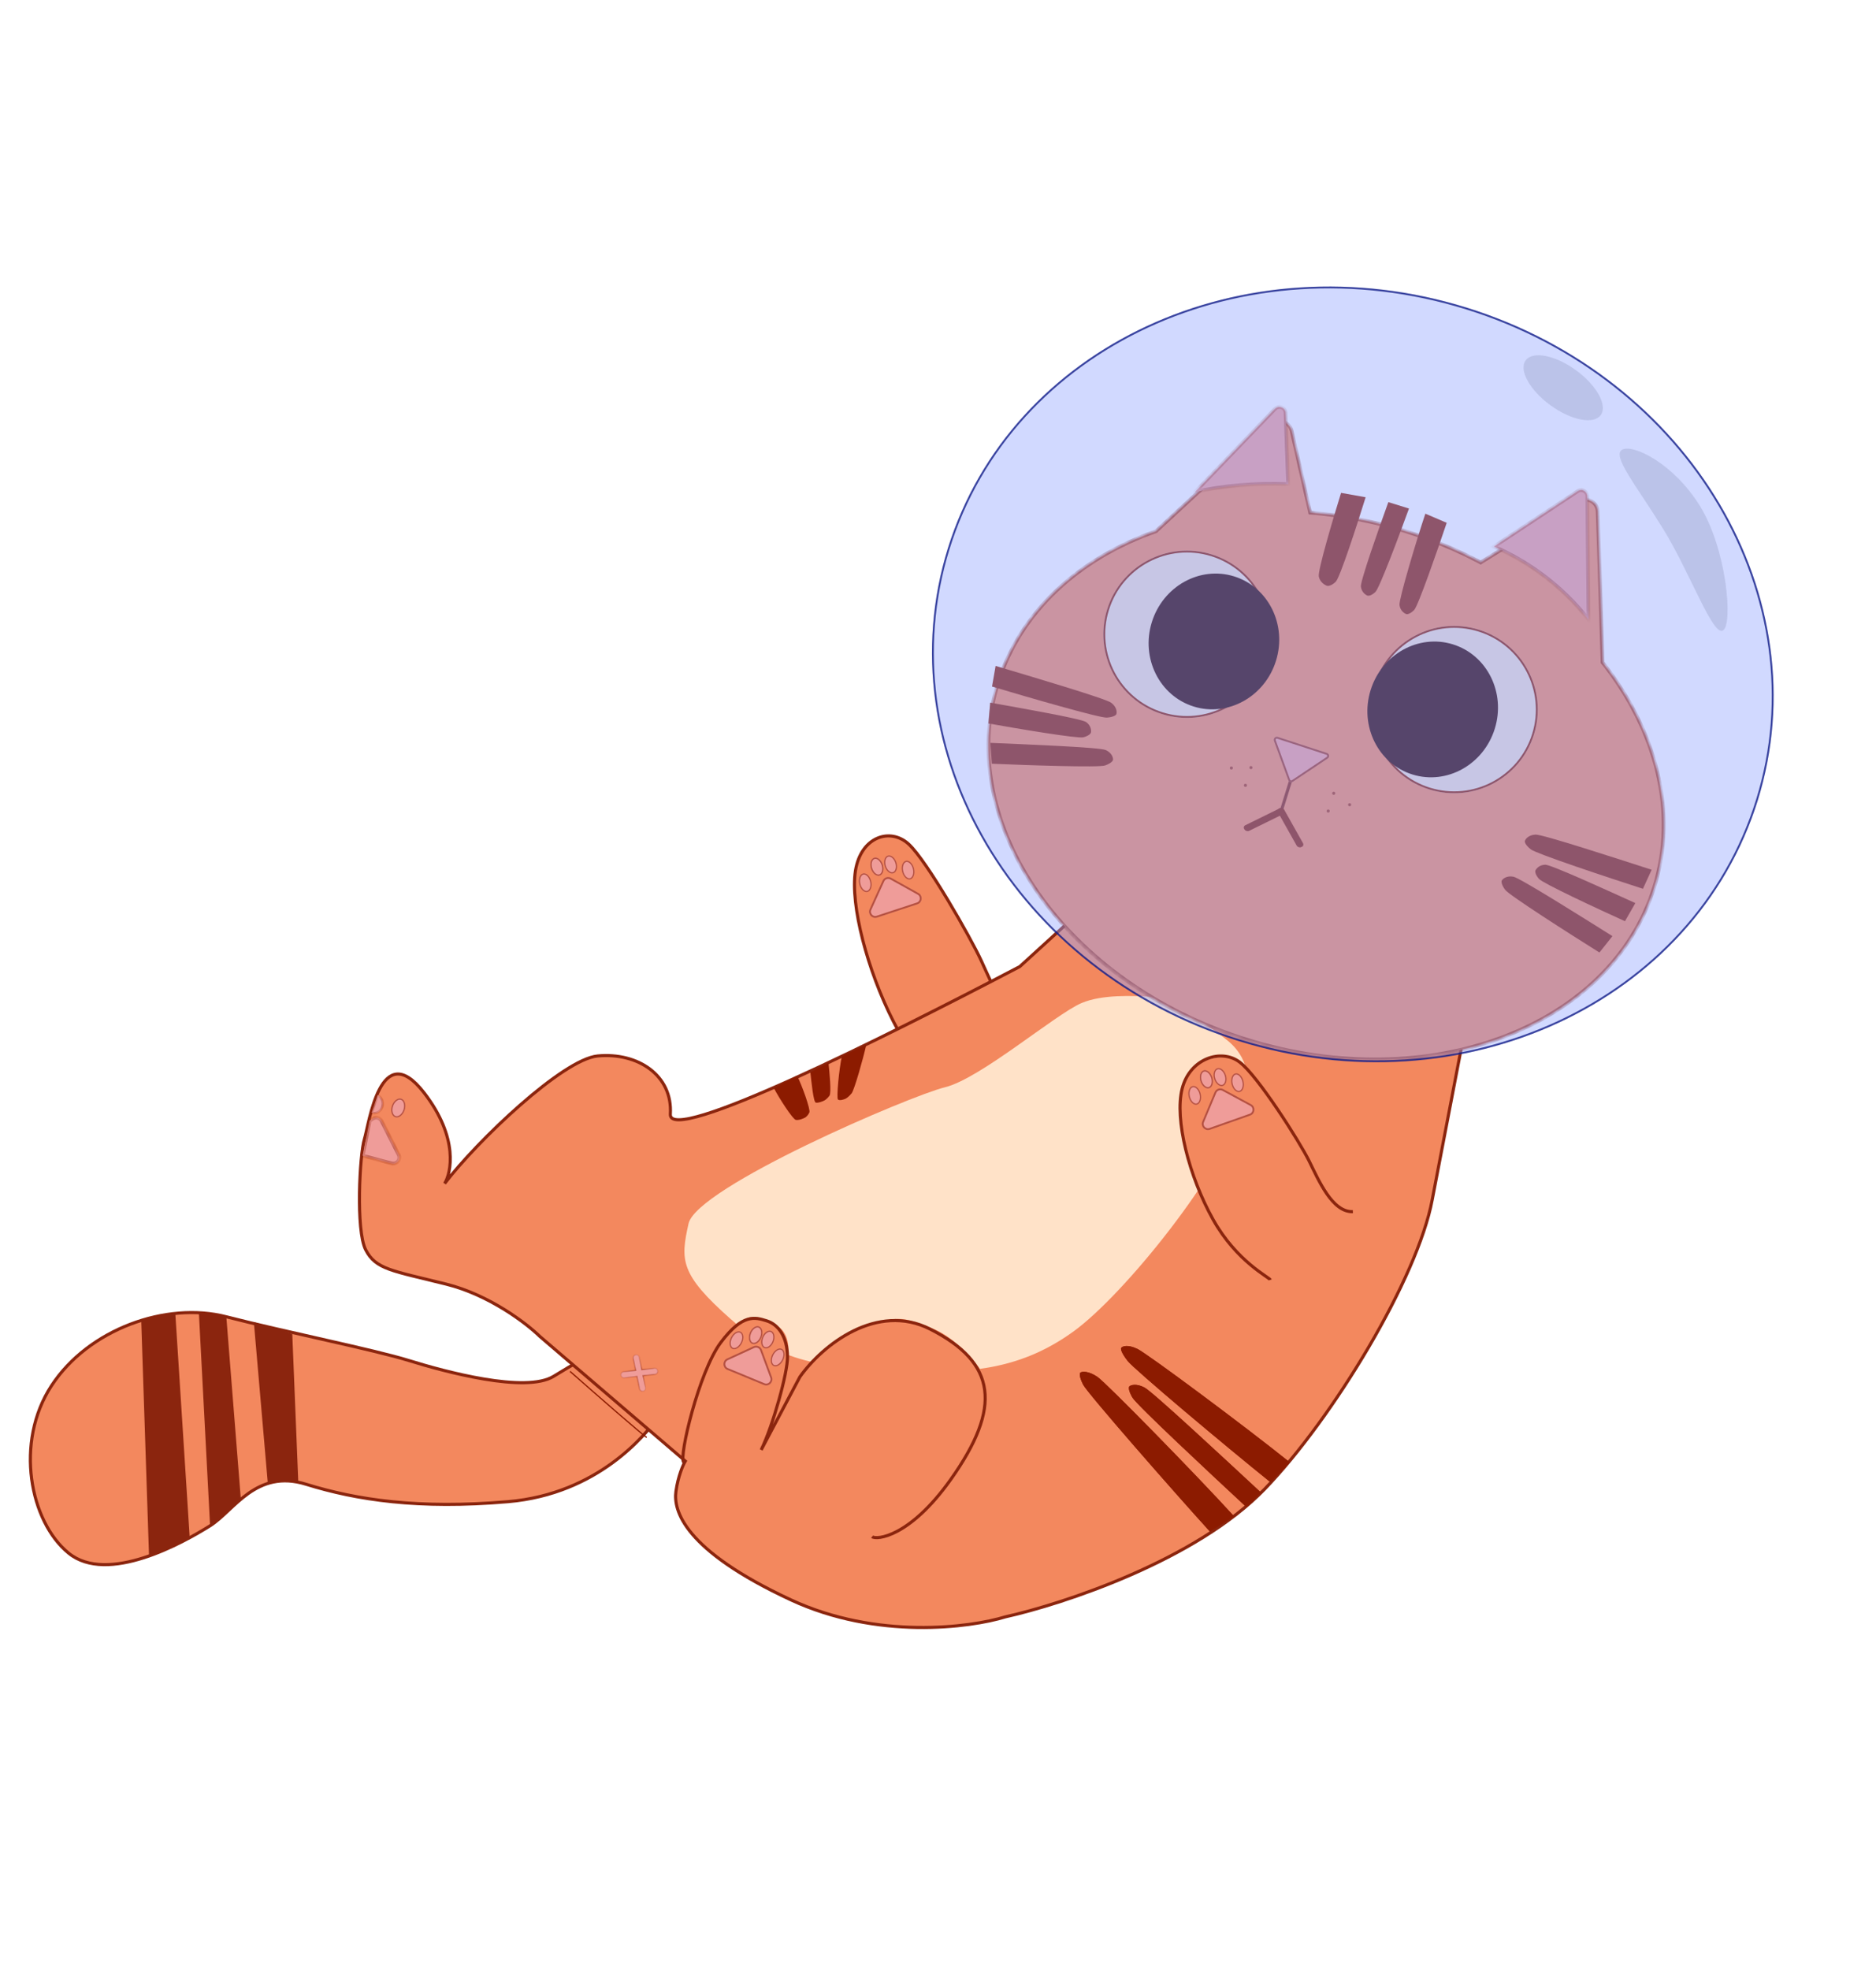 <svg width="303" height="318" viewBox="0 0 303 318" fill="none" xmlns="http://www.w3.org/2000/svg">
<path d="M82.085 242.422C96.609 241.173 104.317 231.525 106.162 228.956L94.571 219.074C94.313 219.343 93.04 219.96 89.417 222.186C84.888 224.968 71.847 221.441 66.117 219.662C60.387 217.882 46.253 215.064 36.554 212.576C26.856 210.087 14.297 214.564 8.318 223.702C2.339 232.84 4.818 245.652 11.091 250.741C17.364 255.83 29.47 249.119 33.931 246.316C37.834 243.863 41.331 237.095 49.449 239.616C57.566 242.137 67.561 243.67 82.085 242.422Z" fill="#F3885E" stroke="#8B250E" stroke-width="0.5"/>
<g filter="url(#filter0_d_2062_223)">
<path d="M104.465 231.047C104.083 230.929 96.041 223.894 92.067 220.391" stroke="#8C1B00" stroke-width="0.2"/>
</g>
<path d="M38.905 242.101L36.555 212.576L32.11 211.719L33.931 246.316L38.905 242.101Z" fill="#8B250E"/>
<path d="M30.653 248.439L28.321 212.113L22.805 213.018L24.066 251.105L30.653 248.439Z" fill="#8B250E"/>
<path d="M48.175 239.221L47.208 215.361L41 213.433L43.255 239.464L45.639 238.957L48.175 239.221Z" fill="#8B250E"/>
<path d="M144.276 164.859C148.37 172.889 153.591 176.072 153.742 176.548L165.782 164.874C162.62 164.825 160.183 158.779 158.5 155.116C156.817 151.453 149.735 139.009 146.772 136.275C143.81 133.541 139.043 135.049 138.167 140.57C137.291 146.091 140.132 156.73 144.276 164.859Z" fill="#F3885E" stroke="#8B250E" stroke-width="0.5"/>
<path d="M231.324 193.677L237.228 162.898L219.743 155.329L179.276 142.763L164.711 156.04C142.482 167.671 107.959 184.909 108.27 179.874C108.659 173.579 103.002 169.861 96.531 170.469C90.913 170.997 77.09 184.15 71.811 191.064C72.842 189.424 74.165 183.743 68.504 176.425C61.426 167.277 59.61 181.461 58.853 183.899C58.096 186.337 57.44 198.588 59.063 201.765C60.687 204.942 63.339 205.13 72.06 207.304C79.037 209.043 85.052 213.655 87.187 215.744L110.689 235.873C110.329 236.474 109.521 238.291 109.175 240.749C108.743 243.823 110.409 250.221 127.743 258.278C141.611 264.722 156.618 262.789 162.388 261.017C171.736 258.93 193.206 251.875 204.302 240.351C215.397 228.828 228.967 206.31 231.324 193.677Z" fill="#F3885E" stroke="#8B250E" stroke-width="0.5"/>
<path d="M173.385 214.943C181.487 209.082 197.543 189.272 201.102 177.812C201.695 175.902 202.361 171.397 198.37 168.063C194.379 164.73 186.993 160.865 185.412 160.898L185.38 160.896C183.299 160.779 178.031 160.483 174.663 161.937C170.431 163.764 158.309 174.136 152.644 175.518C146.979 176.9 112.509 191.661 111.207 197.539C109.905 203.418 109.776 205.66 117.991 212.924C127.659 221.47 135.543 220.469 146.312 221.195C157.081 221.922 165.282 220.803 173.385 214.943Z" fill="#FFE2C8"/>
<path d="M150.937 214.589C154.257 216.039 157.26 219.519 158.346 221.078C157.852 222.67 156.708 226.015 156.089 226.66C155.315 227.467 140.462 228.09 139.029 227.645C137.883 227.289 131.845 224.367 128.969 222.95C129.019 222.791 129.612 221.893 131.588 219.575C134.059 216.678 135.162 216.497 137.188 215.031C139.213 213.566 143.001 213.172 144.104 212.991C145.207 212.81 146.788 212.777 150.937 214.589Z" fill="#F3885E"/>
<path d="M125.463 214.008C127.255 214.984 127.428 217.236 127.29 218.241L126.516 219.047L122.696 217.861C122.219 217.713 117.114 215.604 119.288 213.662C121.462 211.719 123.224 212.79 125.463 214.008Z" fill="#F3885E"/>
<path d="M190.737 181.4C189.894 177.369 191.677 173.315 193.077 172.179C195.317 170.361 198.89 170.319 200.174 171.242L204.718 176.841C205.607 179.037 207.42 183.649 207.565 184.532C207.746 185.635 205.522 192.797 203.38 196.321C201.667 199.14 197.716 197.703 195.954 196.632L192.152 188.645C191.741 186.598 191.579 185.431 190.737 181.4Z" fill="#F3885E"/>
<path d="M110.419 236.038C109.612 235.264 112.881 221.44 116.414 216.731C119.935 212.04 121.928 212.638 123.818 213.225C125.765 213.83 127.147 215.844 127.194 219.026C127.233 221.571 124.867 230.088 122.942 234.065L129.19 222.282C132.873 217.092 141.639 210.209 150.229 214.565C160.966 220.011 161.856 227.149 153.569 238.826C146.94 248.167 141.546 248.639 140.858 248.073" stroke="#8B250E" stroke-width="0.5"/>
<path d="M205.174 206.621C205.043 206.208 199.746 203.705 195.917 196.854C192.042 189.92 189.684 180.692 190.929 175.765C192.174 170.838 197.271 169.225 200.222 171.465C203.173 173.705 209.881 184.278 211.434 187.413C212.986 190.549 215.19 195.745 218.509 195.602" stroke="#8B250E" stroke-width="0.5"/>
<ellipse cx="1.5" cy="1" rx="1.5" ry="1" transform="matrix(-0.298 -0.955 -0.955 0.298 196.25 175.373)" fill="#EF9C99"/>
<path d="M194.432 172.902C194.21 172.972 194.04 173.173 193.954 173.465C193.868 173.757 193.871 174.128 193.99 174.507C194.108 174.886 194.316 175.193 194.552 175.384C194.789 175.576 195.044 175.645 195.266 175.575C195.487 175.506 195.658 175.305 195.744 175.013C195.829 174.721 195.826 174.35 195.708 173.971C195.59 173.592 195.381 173.285 195.145 173.094C194.908 172.902 194.654 172.833 194.432 172.902Z" stroke="#8C1B00" stroke-opacity="0.58" stroke-width="0.2"/>
<ellipse cx="1.5" cy="1" rx="1.5" ry="1" transform="matrix(-0.298 -0.955 -0.955 0.298 196.25 175.373)" fill="#EF9C99"/>
<path d="M194.432 172.902C194.21 172.972 194.04 173.173 193.954 173.465C193.868 173.757 193.871 174.128 193.99 174.507C194.108 174.886 194.316 175.193 194.552 175.384C194.789 175.576 195.044 175.645 195.266 175.575C195.487 175.506 195.658 175.305 195.744 175.013C195.829 174.721 195.826 174.35 195.708 173.971C195.59 173.592 195.381 173.285 195.145 173.094C194.908 172.902 194.654 172.833 194.432 172.902Z" stroke="#8C1B00" stroke-opacity="0.58" stroke-width="0.2"/>
<ellipse cx="1.5" cy="1" rx="1.5" ry="1" transform="matrix(-0.298 -0.955 -0.955 0.298 198.455 175.011)" fill="#EF9C99"/>
<path d="M196.637 172.541C196.415 172.61 196.245 172.811 196.159 173.103C196.073 173.395 196.076 173.766 196.195 174.145C196.313 174.524 196.521 174.831 196.758 175.022C196.994 175.214 197.249 175.283 197.471 175.214C197.692 175.144 197.863 174.943 197.949 174.651C198.034 174.359 198.031 173.988 197.913 173.609C197.795 173.23 197.586 172.923 197.35 172.732C197.113 172.54 196.859 172.471 196.637 172.541Z" stroke="#8C1B00" stroke-opacity="0.58" stroke-width="0.2"/>
<path d="M197.563 175.822C197.043 175.541 196.394 175.77 196.166 176.315L194.181 181.053C193.846 181.853 194.619 182.671 195.437 182.382L201.94 180.086C202.758 179.797 202.846 178.675 202.082 178.263L197.563 175.822Z" fill="#EF9C99"/>
<path d="M197.492 175.954C197.05 175.715 196.498 175.91 196.304 176.373L194.32 181.111C194.035 181.791 194.692 182.486 195.387 182.241L201.89 179.944C202.585 179.699 202.66 178.745 202.011 178.395L197.492 175.954Z" stroke="#8C1B00" stroke-opacity="0.58" stroke-width="0.3"/>
<ellipse cx="1.543" cy="1" rx="1.543" ry="1" transform="matrix(-0.226 -0.974 -0.974 0.226 201.201 176.068)" fill="#EF9C99"/>
<path d="M199.553 173.384C199.328 173.436 199.144 173.627 199.037 173.92C198.932 174.213 198.909 174.594 199.002 174.993C199.094 175.392 199.282 175.725 199.506 175.941C199.73 176.158 199.979 176.248 200.204 176.196C200.429 176.144 200.614 175.953 200.72 175.659C200.826 175.367 200.848 174.986 200.755 174.587C200.663 174.188 200.475 173.855 200.252 173.639C200.027 173.422 199.778 173.332 199.553 173.384Z" stroke="#8C1B00" stroke-opacity="0.58" stroke-width="0.2"/>
<ellipse cx="1.543" cy="1" rx="1.543" ry="1" transform="matrix(-0.226 -0.974 -0.974 0.226 194.285 178.108)" fill="#EF9C99"/>
<path d="M192.637 175.425C192.412 175.477 192.228 175.668 192.121 175.961C192.016 176.253 191.993 176.635 192.086 177.034C192.178 177.433 192.366 177.765 192.59 177.981C192.814 178.198 193.063 178.289 193.288 178.237C193.513 178.185 193.698 177.993 193.804 177.7C193.91 177.408 193.932 177.027 193.839 176.627C193.747 176.228 193.559 175.896 193.336 175.68C193.111 175.463 192.862 175.372 192.637 175.425Z" stroke="#8C1B00" stroke-opacity="0.58" stroke-width="0.2"/>
<ellipse cx="1.5" cy="1" rx="1.5" ry="1" transform="matrix(0.37 -0.929 -0.929 -0.37 122.42 217.305)" fill="#EF9C99"/>
<path d="M122.562 214.24C122.347 214.154 122.088 214.203 121.837 214.377C121.587 214.549 121.356 214.839 121.209 215.209C121.062 215.578 121.031 215.947 121.094 216.245C121.157 216.543 121.312 216.756 121.528 216.842C121.744 216.928 122.003 216.879 122.253 216.706C122.503 216.533 122.735 216.243 122.881 215.874C123.028 215.505 123.059 215.135 122.996 214.838C122.933 214.54 122.778 214.326 122.562 214.24Z" stroke="#8C1B00" stroke-opacity="0.58" stroke-width="0.2"/>
<ellipse cx="1.5" cy="1" rx="1.5" ry="1" transform="matrix(0.37 -0.929 -0.929 -0.37 122.42 217.305)" fill="#EF9C99"/>
<path d="M122.562 214.24C122.347 214.154 122.088 214.203 121.837 214.377C121.587 214.549 121.356 214.839 121.209 215.209C121.062 215.578 121.031 215.947 121.094 216.245C121.157 216.543 121.312 216.756 121.528 216.842C121.744 216.928 122.003 216.879 122.253 216.706C122.503 216.533 122.735 216.243 122.881 215.874C123.028 215.505 123.059 215.135 122.996 214.838C122.933 214.54 122.778 214.326 122.562 214.24Z" stroke="#8C1B00" stroke-opacity="0.58" stroke-width="0.2"/>
<ellipse cx="1.5" cy="1" rx="1.5" ry="1" transform="matrix(0.37 -0.929 -0.929 -0.37 124.389 218.015)" fill="#EF9C99"/>
<path d="M124.531 214.951C124.315 214.865 124.056 214.914 123.806 215.087C123.555 215.26 123.324 215.55 123.178 215.919C123.031 216.288 122.999 216.658 123.063 216.955C123.126 217.253 123.281 217.467 123.496 217.553C123.712 217.639 123.971 217.59 124.222 217.416C124.472 217.244 124.703 216.953 124.85 216.584C124.997 216.215 125.028 215.846 124.965 215.548C124.902 215.25 124.747 215.037 124.531 214.951Z" stroke="#8C1B00" stroke-opacity="0.58" stroke-width="0.2"/>
<path d="M123.055 217.899C122.852 217.353 122.227 217.094 121.698 217.338L117.422 219.311C116.629 219.676 116.652 220.81 117.458 221.143L123.372 223.587C124.178 223.92 124.994 223.133 124.691 222.315L123.055 217.899Z" fill="#EF9C99"/>
<path d="M122.914 217.951C122.742 217.487 122.211 217.267 121.761 217.475L117.484 219.447C116.811 219.758 116.83 220.721 117.516 221.005L123.429 223.448C124.114 223.731 124.808 223.063 124.551 222.367L122.914 217.951Z" stroke="#8C1B00" stroke-opacity="0.58" stroke-width="0.3"/>
<ellipse cx="1.543" cy="1" rx="1.543" ry="1" transform="matrix(0.438 -0.899 -0.899 -0.438 125.83 220.961)" fill="#EF9C99"/>
<path d="M126.239 217.838C126.031 217.737 125.768 217.769 125.5 217.931C125.234 218.091 124.977 218.373 124.798 218.742C124.618 219.11 124.555 219.487 124.592 219.795C124.63 220.105 124.767 220.332 124.975 220.433C125.182 220.534 125.446 220.502 125.713 220.341C125.979 220.18 126.236 219.898 126.416 219.53C126.595 219.161 126.659 218.785 126.621 218.476C126.583 218.167 126.446 217.939 126.239 217.838Z" stroke="#8C1B00" stroke-opacity="0.58" stroke-width="0.2"/>
<ellipse cx="1.543" cy="1" rx="1.543" ry="1" transform="matrix(0.438 -0.899 -0.899 -0.438 119.17 218.193)" fill="#EF9C99"/>
<path d="M119.578 215.07C119.371 214.969 119.107 215.002 118.84 215.163C118.574 215.323 118.317 215.605 118.137 215.974C117.958 216.342 117.895 216.719 117.932 217.027C117.97 217.337 118.107 217.564 118.315 217.665C118.522 217.767 118.786 217.734 119.053 217.573C119.319 217.412 119.576 217.13 119.756 216.762C119.935 216.393 119.999 216.017 119.961 215.708C119.923 215.399 119.786 215.171 119.578 215.07Z" stroke="#8C1B00" stroke-opacity="0.58" stroke-width="0.2"/>
<ellipse cx="1.5" cy="1" rx="1.5" ry="1" transform="matrix(-0.298 -0.955 -0.955 0.298 143.035 141.047)" fill="#EF9C99"/>
<path d="M141.217 138.576C140.995 138.645 140.825 138.846 140.739 139.139C140.653 139.43 140.656 139.801 140.775 140.181C140.893 140.56 141.101 140.867 141.338 141.058C141.574 141.25 141.829 141.318 142.051 141.249C142.273 141.18 142.443 140.979 142.529 140.687C142.614 140.395 142.611 140.024 142.493 139.645C142.375 139.266 142.166 138.959 141.93 138.767C141.693 138.576 141.439 138.507 141.217 138.576Z" stroke="#8C1B00" stroke-opacity="0.58" stroke-width="0.2"/>
<ellipse cx="1.5" cy="1" rx="1.5" ry="1" transform="matrix(-0.298 -0.955 -0.955 0.298 143.035 141.047)" fill="#EF9C99"/>
<path d="M141.217 138.576C140.995 138.645 140.825 138.846 140.739 139.139C140.653 139.43 140.656 139.801 140.775 140.181C140.893 140.56 141.101 140.867 141.338 141.058C141.574 141.25 141.829 141.318 142.051 141.249C142.273 141.18 142.443 140.979 142.529 140.687C142.614 140.395 142.611 140.024 142.493 139.645C142.375 139.266 142.166 138.959 141.93 138.767C141.693 138.576 141.439 138.507 141.217 138.576Z" stroke="#8C1B00" stroke-opacity="0.58" stroke-width="0.2"/>
<ellipse cx="1.5" cy="1" rx="1.5" ry="1" transform="matrix(-0.298 -0.955 -0.955 0.298 145.242 140.685)" fill="#EF9C99"/>
<path d="M143.424 138.214C143.202 138.284 143.032 138.485 142.946 138.777C142.86 139.069 142.864 139.44 142.982 139.819C143.1 140.198 143.308 140.505 143.545 140.696C143.781 140.888 144.036 140.957 144.258 140.887C144.48 140.818 144.65 140.617 144.736 140.325C144.821 140.033 144.818 139.662 144.7 139.283C144.582 138.904 144.374 138.597 144.137 138.406C143.9 138.214 143.646 138.145 143.424 138.214Z" stroke="#8C1B00" stroke-opacity="0.58" stroke-width="0.2"/>
<path d="M143.94 141.707C143.429 141.423 142.785 141.635 142.543 142.167L140.454 146.762C140.093 147.555 140.849 148.398 141.677 148.126L148.177 145.986C149.005 145.713 149.112 144.586 148.35 144.162L143.94 141.707Z" fill="#EF9C99"/>
<path d="M143.867 141.839C143.433 141.597 142.885 141.777 142.68 142.229L140.59 146.824C140.284 147.498 140.926 148.215 141.63 147.983L148.13 145.843C148.833 145.611 148.925 144.653 148.277 144.293L143.867 141.839Z" stroke="#8C1B00" stroke-opacity="0.58" stroke-width="0.3"/>
<ellipse cx="1.543" cy="1" rx="1.543" ry="1" transform="matrix(-0.226 -0.974 -0.974 0.226 147.986 141.742)" fill="#EF9C99"/>
<path d="M146.338 139.058C146.113 139.11 145.929 139.301 145.823 139.594C145.717 139.887 145.695 140.268 145.787 140.667C145.879 141.066 146.067 141.399 146.291 141.615C146.515 141.831 146.765 141.922 146.99 141.87C147.215 141.818 147.399 141.627 147.505 141.333C147.611 141.041 147.633 140.66 147.541 140.261C147.448 139.861 147.26 139.529 147.037 139.313C146.812 139.096 146.563 139.006 146.338 139.058Z" stroke="#8C1B00" stroke-opacity="0.58" stroke-width="0.2"/>
<ellipse cx="1.543" cy="1" rx="1.543" ry="1" transform="matrix(-0.226 -0.974 -0.974 0.226 141.07 143.782)" fill="#EF9C99"/>
<path d="M139.422 141.098C139.197 141.151 139.013 141.342 138.907 141.635C138.801 141.927 138.779 142.308 138.871 142.708C138.963 143.107 139.151 143.439 139.375 143.655C139.599 143.872 139.849 143.963 140.074 143.911C140.299 143.858 140.483 143.667 140.589 143.374C140.695 143.082 140.717 142.7 140.625 142.301C140.532 141.902 140.344 141.57 140.121 141.354C139.896 141.137 139.647 141.046 139.422 141.098Z" stroke="#8C1B00" stroke-opacity="0.58" stroke-width="0.2"/>
<mask id="path-50-inside-1_2062_223" fill="white">
<path fill-rule="evenodd" clip-rule="evenodd" d="M61.012 176.786L60.03 179.632C60.16 179.676 60.297 179.701 60.44 179.703C61.21 179.71 61.827 179.028 61.818 178.179C61.812 177.569 61.483 177.038 61.012 176.786Z"/>
</mask>
<path fill-rule="evenodd" clip-rule="evenodd" d="M61.012 176.786L60.03 179.632C60.16 179.676 60.297 179.701 60.44 179.703C61.21 179.71 61.827 179.028 61.818 178.179C61.812 177.569 61.483 177.038 61.012 176.786Z" fill="#EF9C99"/>
<path d="M61.012 176.786L60.824 176.719L60.9 176.499L61.105 176.61L61.012 176.786ZM60.03 179.632L59.966 179.821L59.775 179.755L59.841 179.565L60.03 179.632ZM60.44 179.703L60.44 179.903L60.44 179.703ZM61.818 178.179L62.018 178.179L61.818 178.179ZM61.201 176.853L60.219 179.698L59.841 179.565L60.824 176.719L61.201 176.853ZM60.093 179.442C60.203 179.48 60.32 179.501 60.44 179.502L60.44 179.903C60.275 179.901 60.116 179.873 59.966 179.821L60.093 179.442ZM60.44 179.502C61.081 179.509 61.626 178.936 61.618 178.18L62.018 178.179C62.028 179.12 61.339 179.911 60.44 179.903L60.44 179.502ZM61.618 178.18C61.613 177.639 61.322 177.178 60.919 176.962L61.105 176.61C61.645 176.899 62.011 177.499 62.018 178.179L61.618 178.18Z" fill="#8C1B00" fill-opacity="0.58" mask="url(#path-50-inside-1_2062_223)"/>
<mask id="path-52-inside-2_2062_223" fill="white">
<path fill-rule="evenodd" clip-rule="evenodd" d="M61.644 180.977C61.368 180.433 60.683 180.252 60.188 180.592L59.699 180.928L58.565 186.57L63.255 187.811C64.085 188.031 64.773 187.167 64.383 186.395L61.644 180.977Z"/>
</mask>
<path fill-rule="evenodd" clip-rule="evenodd" d="M61.644 180.977C61.368 180.433 60.683 180.252 60.188 180.592L59.699 180.928L58.565 186.57L63.255 187.811C64.085 188.031 64.773 187.167 64.383 186.395L61.644 180.977Z" fill="#EF9C99"/>
<path d="M60.188 180.592L60.018 180.345L60.018 180.345L60.188 180.592ZM61.644 180.977L61.911 180.842L61.644 180.977ZM59.699 180.928L59.529 180.681L59.429 180.75L59.405 180.869L59.699 180.928ZM58.565 186.57L58.271 186.511L58.215 186.788L58.488 186.86L58.565 186.57ZM63.255 187.811L63.332 187.521L63.255 187.811ZM64.383 186.395L64.651 186.259L64.651 186.259L64.383 186.395ZM60.358 180.839C60.699 180.605 61.18 180.726 61.376 181.113L61.911 180.842C61.556 180.14 60.667 179.899 60.018 180.345L60.358 180.839ZM59.869 181.175L60.358 180.839L60.018 180.345L59.529 180.681L59.869 181.175ZM58.859 186.629L59.993 180.987L59.405 180.869L58.271 186.511L58.859 186.629ZM63.332 187.521L58.642 186.28L58.488 186.86L63.178 188.101L63.332 187.521ZM64.115 186.53C64.393 187.078 63.904 187.673 63.332 187.521L63.178 188.101C64.267 188.389 65.154 187.255 64.651 186.259L64.115 186.53ZM61.376 181.113L64.115 186.53L64.651 186.259L61.911 180.842L61.376 181.113Z" fill="#8C1B00" fill-opacity="0.58" mask="url(#path-52-inside-2_2062_223)"/>
<ellipse cx="1.574" cy="1.087" rx="1.574" ry="1.087" transform="matrix(0.325 -0.946 -0.938 -0.346 64.836 180.726)" fill="#EF9C99"/>
<path d="M64.807 177.468C64.565 177.379 64.286 177.438 64.027 177.626C63.768 177.814 63.537 178.126 63.401 178.52C63.266 178.915 63.254 179.308 63.34 179.623C63.426 179.939 63.606 180.166 63.848 180.255C64.09 180.344 64.369 180.286 64.628 180.097C64.887 179.909 65.118 179.597 65.254 179.203C65.389 178.809 65.401 178.416 65.315 178.1C65.229 177.785 65.049 177.557 64.807 177.468Z" stroke="#8C1B00" stroke-opacity="0.58" stroke-width="0.2"/>
<g filter="url(#filter1_d_2062_223)">
<mask id="path-56-inside-3_2062_223" fill="white">
<path fill-rule="evenodd" clip-rule="evenodd" d="M258.052 78.584C258.003 77.045 256.306 76.137 254.998 76.95L239.15 86.797C235.353 84.784 231.264 83.071 226.928 81.725C221.786 80.128 216.639 79.152 211.609 78.75L208.627 65.571C208.288 64.069 206.45 63.498 205.319 64.543L186.876 81.591C186.821 81.641 186.77 81.694 186.723 81.748C174.331 86.096 164.792 94.672 161.172 106.33C154.129 129.01 172.15 154.765 201.422 163.856C230.695 172.946 260.135 161.93 267.178 139.25C270.981 127.005 267.477 113.863 258.841 102.932L258.052 78.584Z"/>
</mask>
<path fill-rule="evenodd" clip-rule="evenodd" d="M258.052 78.584C258.003 77.045 256.306 76.137 254.998 76.95L239.15 86.797C235.353 84.784 231.264 83.071 226.928 81.725C221.786 80.128 216.639 79.152 211.609 78.75L208.627 65.571C208.288 64.069 206.45 63.498 205.319 64.543L186.876 81.591C186.821 81.641 186.77 81.694 186.723 81.748C174.331 86.096 164.792 94.672 161.172 106.33C154.129 129.01 172.15 154.765 201.422 163.856C230.695 172.946 260.135 161.93 267.178 139.25C270.981 127.005 267.477 113.863 258.841 102.932L258.052 78.584Z" fill="#F3885E"/>
<path d="M254.998 76.95L255.156 77.204L255.156 77.204L254.998 76.95ZM258.052 78.584L257.753 78.593L258.052 78.584ZM239.15 86.797L239.009 87.062L239.162 87.143L239.308 87.052L239.15 86.797ZM211.609 78.75L211.316 78.816L211.365 79.031L211.585 79.049L211.609 78.75ZM208.627 65.571L208.92 65.504L208.92 65.504L208.627 65.571ZM205.319 64.543L205.523 64.764L205.523 64.764L205.319 64.543ZM186.876 81.591L187.08 81.811L187.08 81.811L186.876 81.591ZM186.723 81.748L186.822 82.031L186.897 82.005L186.948 81.946L186.723 81.748ZM258.841 102.932L258.541 102.942L258.544 103.041L258.606 103.118L258.841 102.932ZM255.156 77.204C256.268 76.514 257.71 77.285 257.753 78.593L258.352 78.574C258.295 76.804 256.343 75.76 254.84 76.695L255.156 77.204ZM239.308 87.052L255.156 77.204L254.84 76.695L238.991 86.542L239.308 87.052ZM239.29 86.532C235.477 84.51 231.37 82.79 227.017 81.438L226.839 82.011C231.157 83.352 235.229 85.057 239.009 87.062L239.29 86.532ZM227.017 81.438C221.854 79.835 216.685 78.855 211.633 78.451L211.585 79.049C216.593 79.449 221.718 80.421 226.839 82.011L227.017 81.438ZM211.902 78.684L208.92 65.504L208.335 65.637L211.316 78.816L211.902 78.684ZM208.92 65.504C208.529 63.778 206.416 63.121 205.115 64.323L205.523 64.764C206.484 63.875 208.046 64.361 208.335 65.637L208.92 65.504ZM205.115 64.323L186.673 81.37L187.08 81.811L205.523 64.764L205.115 64.323ZM186.673 81.37C186.61 81.428 186.552 81.488 186.497 81.55L186.948 81.946C186.989 81.9 187.033 81.854 187.08 81.811L186.673 81.37ZM186.623 81.465C174.163 85.837 164.54 94.474 160.885 106.242L161.458 106.419C165.045 94.871 174.499 86.355 186.822 82.031L186.623 81.465ZM160.885 106.242C153.773 129.143 171.975 155.025 201.333 164.142L201.511 163.569C172.324 154.505 154.484 128.877 161.458 106.419L160.885 106.242ZM201.333 164.142C230.692 173.26 260.353 162.241 267.465 139.339L266.892 139.161C259.917 161.619 230.698 172.633 201.511 163.569L201.333 164.142ZM267.465 139.339C271.303 126.978 267.759 113.736 259.076 102.746L258.606 103.118C267.195 113.991 270.658 127.032 266.892 139.161L267.465 139.339ZM257.753 78.593L258.541 102.942L259.141 102.922L258.352 78.574L257.753 78.593Z" fill="#8C1B00" mask="url(#path-56-inside-3_2062_223)"/>
</g>
<g filter="url(#filter2_d_2062_223)">
<circle cx="193.709" cy="104.393" r="13.5" transform="rotate(17.252 193.709 104.393)" fill="#EDDFD2"/>
<circle cx="193.709" cy="104.393" r="13.35" transform="rotate(17.252 193.709 104.393)" stroke="#8C1B00" stroke-width="0.3"/>
</g>
<g filter="url(#filter3_d_2062_223)">
<circle cx="232.865" cy="116.553" r="13.5" transform="rotate(17.252 232.865 116.553)" fill="#EDDFD2"/>
<circle cx="232.865" cy="116.553" r="13.35" transform="rotate(17.252 232.865 116.553)" stroke="#8C1B00" stroke-width="0.3"/>
</g>
<ellipse cx="196.064" cy="103.554" rx="10.5" ry="11" transform="rotate(17.252 196.064 103.554)" fill="#2B0000"/>
<ellipse cx="231.4" cy="114.527" rx="10.5" ry="11" transform="rotate(17.252 231.4 114.527)" fill="#2B0000"/>
<mask id="path-64-inside-4_2062_223" fill="white">
<path fill-rule="evenodd" clip-rule="evenodd" d="M207.644 66.662C207.611 65.78 206.536 65.37 205.924 66.006L192.998 79.434C197.493 78.416 202.615 77.96 208.071 78.165L207.644 66.662Z"/>
</mask>
<path fill-rule="evenodd" clip-rule="evenodd" d="M207.644 66.662C207.611 65.78 206.536 65.37 205.924 66.006L192.998 79.434C197.493 78.416 202.615 77.96 208.071 78.165L207.644 66.662Z" fill="#EF9C99"/>
<path d="M205.924 66.006L205.708 65.798L205.708 65.798L205.924 66.006ZM207.644 66.662L207.344 66.673L207.344 66.673L207.644 66.662ZM192.998 79.434L192.782 79.226L192.087 79.948L193.064 79.727L192.998 79.434ZM208.071 78.165L208.06 78.465L208.383 78.477L208.371 78.154L208.071 78.165ZM206.14 66.214C206.568 65.769 207.321 66.056 207.344 66.673L207.943 66.651C207.901 65.505 206.503 64.971 205.708 65.798L206.14 66.214ZM193.214 79.642L206.14 66.214L205.708 65.798L192.782 79.226L193.214 79.642ZM193.064 79.727C197.531 78.715 202.627 78.26 208.06 78.465L208.082 77.865C202.604 77.659 197.454 78.117 192.931 79.142L193.064 79.727ZM207.344 66.673L207.771 78.177L208.371 78.154L207.943 66.651L207.344 66.673Z" fill="#8C1B00" fill-opacity="0.58" mask="url(#path-64-inside-4_2062_223)"/>
<mask id="path-66-inside-5_2062_223" fill="white">
<path fill-rule="evenodd" clip-rule="evenodd" d="M256.376 80.107C256.368 79.314 255.486 78.846 254.825 79.282L241.271 88.235C243.808 89.327 246.311 90.74 248.705 92.472C251.796 94.709 254.435 97.284 256.577 100.045L256.376 80.107Z"/>
</mask>
<path fill-rule="evenodd" clip-rule="evenodd" d="M256.376 80.107C256.368 79.314 255.486 78.846 254.825 79.282L241.271 88.235C243.808 89.327 246.311 90.74 248.705 92.472C251.796 94.709 254.435 97.284 256.577 100.045L256.376 80.107Z" fill="#EF9C99"/>
<path d="M254.825 79.282L254.66 79.032L254.825 79.282ZM256.376 80.107L256.076 80.11L256.376 80.107ZM241.271 88.235L241.105 87.984L240.642 88.29L241.152 88.51L241.271 88.235ZM248.705 92.472L248.529 92.715L248.705 92.472ZM256.577 100.045L256.34 100.229L256.886 100.933L256.877 100.042L256.577 100.045ZM254.991 79.533C255.453 79.227 256.071 79.555 256.076 80.11L256.676 80.104C256.666 79.074 255.519 78.464 254.66 79.032L254.991 79.533ZM241.436 88.485L254.991 79.533L254.66 79.032L241.105 87.984L241.436 88.485ZM241.152 88.51C243.669 89.594 246.153 90.995 248.529 92.715L248.881 92.229C246.469 90.484 243.947 89.061 241.389 87.959L241.152 88.51ZM248.529 92.715C251.597 94.935 254.216 97.49 256.34 100.229L256.814 99.862C254.654 97.077 251.994 94.482 248.881 92.229L248.529 92.715ZM256.076 80.11L256.277 100.048L256.877 100.042L256.676 80.104L256.076 80.11Z" fill="#8C1B00" fill-opacity="0.58" mask="url(#path-66-inside-5_2062_223)"/>
<path d="M213.005 93.075C212.813 92.15 215.275 83.838 216.602 79.566L220.57 80.275C219.192 84.711 216.415 93.269 215.734 93.922C215.052 94.575 214.518 94.625 214.336 94.569C213.972 94.456 213.197 93.999 213.005 93.075Z" fill="#8C1B00"/>
<path d="M219.803 94.704C219.7 93.815 222.759 85.135 224.237 81.062L227.569 82.096C226.034 86.326 222.802 94.941 222.154 95.556C221.505 96.172 221.029 96.212 220.873 96.155C220.559 96.042 219.907 95.592 219.803 94.704Z" fill="#8C1B00"/>
<path d="M226.039 97.673C225.924 96.76 228.787 87.178 230.215 82.926L233.662 84.402C232.179 88.817 229.052 97.811 228.409 98.469C227.766 99.126 227.289 99.185 227.131 99.132C226.815 99.025 226.155 98.585 226.039 97.673Z" fill="#8C1B00"/>
<path d="M248.009 134.735C249.14 134.679 261.305 138.65 266.765 140.411L265.358 143.483C259.688 141.654 248.127 137.82 247.242 137.114C246.357 136.408 246.238 135.914 246.289 135.756C246.391 135.439 246.879 134.79 248.009 134.735Z" fill="#8C1B00"/>
<path d="M244.432 141.531C245.499 141.727 255.802 148.227 260.431 151.125L258.331 153.769C253.523 150.761 243.748 144.524 243.106 143.65C242.463 142.776 242.479 142.275 242.568 142.134C242.745 141.851 243.365 141.335 244.432 141.531Z" fill="#8C1B00"/>
<path d="M249.588 139.597C250.531 139.585 259.915 143.883 264.13 145.792L262.455 148.717C258.077 146.735 249.169 142.591 248.556 141.874C247.943 141.157 247.927 140.675 247.996 140.523C248.134 140.219 248.644 139.609 249.588 139.597Z" fill="#8C1B00"/>
<path d="M183.708 217.764C185.291 218.522 201.119 230.289 208.314 236.072L205.218 239.299C197.746 233.293 183.195 221.072 182.121 219.695C181.047 218.319 180.99 217.717 181.096 217.588C181.307 217.331 182.126 217.005 183.708 217.764Z" fill="#8C1B00"/>
<path d="M177.251 222.281C178.689 223.256 193.53 238.427 199.322 244.798L195.42 247.251C189.405 240.635 175.645 224.914 174.944 223.537C174.244 222.16 174.376 221.648 174.53 221.565C174.837 221.397 175.812 221.306 177.251 222.281Z" fill="#8C1B00"/>
<path d="M184.833 223.984C186.146 224.652 198.234 235.921 203.668 240.96L201.348 243.333C195.705 238.1 183.596 226.81 182.902 225.618C182.208 224.427 182.292 223.911 182.42 223.802C182.678 223.584 183.521 223.315 184.833 223.984Z" fill="#8C1B00"/>
<path d="M183.708 217.764C185.291 218.522 201.119 230.289 208.314 236.072L205.218 239.299C197.746 233.293 183.195 221.072 182.121 219.695C181.047 218.319 180.99 217.717 181.096 217.588C181.307 217.331 182.126 217.005 183.708 217.764Z" fill="#8C1B00"/>
<path d="M177.251 222.281C178.689 223.256 193.53 238.427 199.322 244.798L195.42 247.251C189.405 240.635 175.645 224.914 174.944 223.537C174.244 222.16 174.376 221.648 174.53 221.565C174.837 221.397 175.812 221.306 177.251 222.281Z" fill="#8C1B00"/>
<path d="M184.833 223.984C186.146 224.652 198.234 235.921 203.668 240.96L201.348 243.333C195.705 238.1 183.596 226.81 182.902 225.618C182.208 224.427 182.292 223.911 182.42 223.802C182.678 223.584 183.521 223.315 184.833 223.984Z" fill="#8C1B00"/>
<path d="M128.532 180.791C128.039 180.701 125.763 177.171 124.988 175.641L128.744 173.666C129.548 175.255 130.931 179.114 130.724 179.589C130.516 180.064 130.172 180.343 130.026 180.423C129.734 180.583 129.026 180.881 128.532 180.791Z" fill="#8C1B00"/>
<path d="M135.343 177.503C135.074 177.284 135.518 172.57 135.975 170.515L139.916 168.661C139.442 170.795 137.988 175.96 137.55 176.5C137.113 177.04 136.709 177.309 136.562 177.376C136.268 177.51 135.612 177.722 135.343 177.503Z" fill="#8C1B00"/>
<path d="M131.758 177.999C131.374 177.906 131.05 174.589 130.887 173.111L133.807 171.569C133.976 173.104 134.299 176.428 133.974 176.88C133.65 177.332 133.273 177.594 133.125 177.669C132.83 177.818 132.143 178.093 131.758 177.999Z" fill="#8C1B00"/>
<path d="M179.478 113.452C178.578 112.766 166.303 109.147 160.806 107.505L160.226 110.834C165.934 112.539 177.633 115.928 178.763 115.848C179.892 115.767 180.27 115.428 180.317 115.268C180.413 114.949 180.378 114.138 179.478 113.452Z" fill="#8C1B00"/>
<path d="M178.578 121.08C177.588 120.637 165.415 120.158 159.959 119.923L160.192 123.292C165.858 123.536 177.446 123.934 178.471 123.578C179.495 123.221 179.766 122.799 179.773 122.633C179.787 122.3 179.568 121.523 178.578 121.08Z" fill="#8C1B00"/>
<path d="M175.423 116.565C174.653 116.021 164.484 114.247 159.929 113.433L159.653 116.793C164.383 117.639 174.072 119.27 174.983 119.026C175.894 118.783 176.181 118.394 176.21 118.23C176.269 117.902 176.194 117.11 175.423 116.565Z" fill="#8C1B00"/>
<path d="M208.564 125.68L206.785 131.41" stroke="#8B250E" stroke-width="0.5"/>
<path d="M208.829 126.2C208.56 126.38 208.193 126.26 208.082 125.956L205.763 119.612C205.62 119.22 205.992 118.836 206.388 118.965L214.322 121.556C214.718 121.686 214.791 122.216 214.444 122.447L208.829 126.2Z" fill="#EF9C99"/>
<path d="M208.746 126.075C208.557 126.201 208.3 126.117 208.222 125.904L205.904 119.561C205.804 119.286 206.064 119.017 206.342 119.108L214.275 121.699C214.553 121.79 214.604 122.16 214.361 122.323L208.746 126.075Z" stroke="#8C1B00" stroke-opacity="0.79" stroke-width="0.3"/>
<path fill-rule="evenodd" clip-rule="evenodd" d="M207.521 130.9C207.507 130.857 207.486 130.814 207.457 130.773L207.42 130.72C207.284 130.481 206.966 130.364 206.708 130.461L206.617 130.494C206.54 130.523 206.478 130.567 206.431 130.621L201.134 133.224C200.886 133.346 200.814 133.628 200.973 133.854L201.028 133.933C201.187 134.159 201.517 134.244 201.764 134.122L206.72 131.686L209.424 136.501C209.559 136.741 209.878 136.858 210.137 136.762L210.228 136.728C210.487 136.632 210.587 136.359 210.451 136.118L207.521 130.9Z" fill="#8C1B00"/>
<circle cx="198.881" cy="123.982" r="0.25" transform="rotate(17.252 198.881 123.982)" fill="#8C1B00" fill-opacity="0.74"/>
<circle cx="202.044" cy="123.917" r="0.25" transform="rotate(17.252 202.044 123.917)" fill="#8C1B00" fill-opacity="0.74"/>
<circle cx="201.153" cy="126.782" r="0.25" transform="rotate(17.252 201.153 126.782)" fill="#8C1B00" fill-opacity="0.74"/>
<circle cx="0.25" cy="0.25" r="0.25" transform="matrix(-0.955 -0.297 -0.297 0.955 218.295 129.749)" fill="#8C1B00" fill-opacity="0.74"/>
<circle cx="0.25" cy="0.25" r="0.25" transform="matrix(-0.955 -0.297 -0.297 0.955 215.727 127.904)" fill="#8C1B00" fill-opacity="0.74"/>
<circle cx="0.25" cy="0.25" r="0.25" transform="matrix(-0.955 -0.297 -0.297 0.955 214.836 130.769)" fill="#8C1B00" fill-opacity="0.74"/>
<mask id="path-96-inside-6_2062_223" fill="white">
<path fill-rule="evenodd" clip-rule="evenodd" d="M102.654 218.721C102.384 218.777 102.211 219.042 102.267 219.312L102.665 221.223L100.726 221.441C100.451 221.472 100.254 221.719 100.285 221.994C100.316 222.268 100.563 222.465 100.838 222.435L102.87 222.206L103.287 224.207C103.344 224.477 103.609 224.651 103.879 224.595C104.149 224.538 104.323 224.273 104.266 224.003L103.868 222.094L105.806 221.875C106.081 221.845 106.278 221.597 106.247 221.323C106.216 221.048 105.969 220.851 105.695 220.882L103.663 221.11L103.246 219.108C103.189 218.838 102.925 218.664 102.654 218.721Z"/>
</mask>
<path fill-rule="evenodd" clip-rule="evenodd" d="M102.654 218.721C102.384 218.777 102.211 219.042 102.267 219.312L102.665 221.223L100.726 221.441C100.451 221.472 100.254 221.719 100.285 221.994C100.316 222.268 100.563 222.465 100.838 222.435L102.87 222.206L103.287 224.207C103.344 224.477 103.609 224.651 103.879 224.595C104.149 224.538 104.323 224.273 104.266 224.003L103.868 222.094L105.806 221.875C106.081 221.845 106.278 221.597 106.247 221.323C106.216 221.048 105.969 220.851 105.695 220.882L103.663 221.11L103.246 219.108C103.189 218.838 102.925 218.664 102.654 218.721Z" fill="#EF9C99"/>
<path d="M102.267 219.312L102.169 219.333L102.267 219.312ZM102.654 218.721L102.634 218.623L102.634 218.623L102.654 218.721ZM102.665 221.223L102.676 221.322L102.785 221.31L102.763 221.202L102.665 221.223ZM100.726 221.441L100.715 221.341L100.726 221.441ZM100.285 221.994L100.384 221.982L100.285 221.994ZM100.838 222.435L100.849 222.534L100.849 222.534L100.838 222.435ZM102.87 222.206L102.968 222.185L102.949 222.096L102.859 222.106L102.87 222.206ZM103.287 224.207L103.385 224.187L103.287 224.207ZM103.879 224.595L103.899 224.692L103.899 224.692L103.879 224.595ZM104.266 224.003L104.364 223.983L104.266 224.003ZM103.868 222.094L103.857 221.994L103.748 222.006L103.77 222.114L103.868 222.094ZM105.806 221.875L105.795 221.776L105.795 221.776L105.806 221.875ZM106.247 221.323L106.148 221.334L106.247 221.323ZM105.695 220.882L105.706 220.981L105.695 220.882ZM103.663 221.11L103.565 221.131L103.584 221.22L103.674 221.21L103.663 221.11ZM103.246 219.108L103.148 219.129L103.148 219.129L103.246 219.108ZM102.365 219.292C102.32 219.076 102.458 218.864 102.675 218.819L102.634 218.623C102.309 218.691 102.101 219.008 102.169 219.333L102.365 219.292ZM102.763 221.202L102.365 219.292L102.169 219.333L102.567 221.243L102.763 221.202ZM102.654 221.123L100.715 221.341L100.737 221.54L102.676 221.322L102.654 221.123ZM100.715 221.341C100.385 221.379 100.149 221.675 100.186 222.005L100.384 221.982C100.36 221.763 100.518 221.565 100.737 221.54L100.715 221.341ZM100.186 222.005C100.223 222.334 100.52 222.571 100.849 222.534L100.827 222.335C100.607 222.36 100.409 222.202 100.384 221.982L100.186 222.005ZM100.849 222.534L102.881 222.305L102.859 222.106L100.827 222.335L100.849 222.534ZM103.385 224.187L102.968 222.185L102.772 222.226L103.19 224.228L103.385 224.187ZM103.859 224.497C103.642 224.542 103.43 224.403 103.385 224.187L103.19 224.228C103.257 224.552 103.575 224.76 103.899 224.692L103.859 224.497ZM104.168 224.023C104.214 224.24 104.075 224.452 103.859 224.497L103.899 224.692C104.224 224.625 104.432 224.307 104.364 223.983L104.168 224.023ZM103.77 222.114L104.168 224.023L104.364 223.983L103.966 222.073L103.77 222.114ZM103.879 222.193L105.818 221.975L105.795 221.776L103.857 221.994L103.879 222.193ZM105.818 221.975C106.147 221.938 106.384 221.641 106.347 221.312L106.148 221.334C106.173 221.553 106.015 221.751 105.795 221.776L105.818 221.975ZM106.347 221.312C106.31 220.982 106.013 220.745 105.683 220.782L105.706 220.981C105.925 220.956 106.123 221.114 106.148 221.334L106.347 221.312ZM105.683 220.782L103.652 221.011L103.674 221.21L105.706 220.981L105.683 220.782ZM103.148 219.129L103.565 221.131L103.761 221.09L103.344 219.088L103.148 219.129ZM102.675 218.819C102.891 218.774 103.103 218.912 103.148 219.129L103.344 219.088C103.276 218.763 102.958 218.555 102.634 218.623L102.675 218.819Z" fill="#8C1B00" fill-opacity="0.63" mask="url(#path-96-inside-6_2062_223)"/>
<ellipse cx="252.478" cy="62.596" rx="7.5" ry="3.5" transform="rotate(36.053 252.478 62.596)" fill="#D9D9D9"/>
<path d="M278.29 101.783C276.646 102.799 272.943 92.376 268.619 85.379C264.295 78.382 260.331 73.63 261.975 72.614C263.619 71.598 270.25 74.702 274.574 81.699C278.898 88.697 279.934 100.767 278.29 101.783Z" fill="#D9D9D9"/>
<ellipse cx="218.497" cy="108.869" rx="68.5" ry="62" transform="rotate(17.252 218.497 108.869)" fill="#93A4FF" fill-opacity="0.42"/>
<path d="M283.772 129.14C273.646 161.749 236.218 179.136 200.154 167.937C164.09 156.737 143.096 121.207 153.222 88.599C163.349 55.99 200.776 38.602 236.84 49.802C272.905 61.002 293.899 96.531 283.772 129.14Z" stroke="#000C7C" stroke-opacity="0.72" stroke-width="0.3"/>
<defs>
<filter id="filter0_d_2062_223" x="88.002" y="217.316" width="20.492" height="18.827" filterUnits="userSpaceOnUse" color-interpolation-filters="sRGB">
<feFlood flood-opacity="0" result="BackgroundImageFix"/>
<feColorMatrix in="SourceAlpha" type="matrix" values="0 0 0 0 0 0 0 0 0 0 0 0 0 0 0 0 0 0 127 0" result="hardAlpha"/>
<feOffset dy="1"/>
<feGaussianBlur stdDeviation="2"/>
<feComposite in2="hardAlpha" operator="out"/>
<feColorMatrix type="matrix" values="0 0 0 0 0.549 0 0 0 0 0.106 0 0 0 0 0 0 0 0 1 0"/>
<feBlend mode="normal" in2="BackgroundImageFix" result="effect1_dropShadow_2062_223"/>
<feBlend mode="normal" in="SourceGraphic" in2="effect1_dropShadow_2062_223" result="shape"/>
</filter>
<filter id="filter1_d_2062_223" x="155.646" y="64.01" width="117.057" height="111.033" filterUnits="userSpaceOnUse" color-interpolation-filters="sRGB">
<feFlood flood-opacity="0" result="BackgroundImageFix"/>
<feColorMatrix in="SourceAlpha" type="matrix" values="0 0 0 0 0 0 0 0 0 0 0 0 0 0 0 0 0 0 127 0" result="hardAlpha"/>
<feOffset dy="4"/>
<feGaussianBlur stdDeviation="2"/>
<feComposite in2="hardAlpha" operator="out"/>
<feColorMatrix type="matrix" values="0 0 0 0 0.545 0 0 0 0 0.145 0 0 0 0 0.055 0 0 0 0.32 0"/>
<feBlend mode="normal" in2="BackgroundImageFix" result="effect1_dropShadow_2062_223"/>
<feBlend mode="normal" in="SourceGraphic" in2="effect1_dropShadow_2062_223" result="shape"/>
</filter>
<filter id="filter2_d_2062_223" x="174.205" y="84.89" width="35.008" height="35.007" filterUnits="userSpaceOnUse" color-interpolation-filters="sRGB">
<feFlood flood-opacity="0" result="BackgroundImageFix"/>
<feColorMatrix in="SourceAlpha" type="matrix" values="0 0 0 0 0 0 0 0 0 0 0 0 0 0 0 0 0 0 127 0" result="hardAlpha"/>
<feOffset dx="-2" dy="-2"/>
<feGaussianBlur stdDeviation="2"/>
<feComposite in2="hardAlpha" operator="out"/>
<feColorMatrix type="matrix" values="0 0 0 0 0.831 0 0 0 0 0.294 0 0 0 0 0.169 0 0 0 1 0"/>
<feBlend mode="normal" in2="BackgroundImageFix" result="effect1_dropShadow_2062_223"/>
<feBlend mode="normal" in="SourceGraphic" in2="effect1_dropShadow_2062_223" result="shape"/>
</filter>
<filter id="filter3_d_2062_223" x="217.361" y="97.049" width="35.008" height="35.007" filterUnits="userSpaceOnUse" color-interpolation-filters="sRGB">
<feFlood flood-opacity="0" result="BackgroundImageFix"/>
<feColorMatrix in="SourceAlpha" type="matrix" values="0 0 0 0 0 0 0 0 0 0 0 0 0 0 0 0 0 0 127 0" result="hardAlpha"/>
<feOffset dx="2" dy="-2"/>
<feGaussianBlur stdDeviation="2"/>
<feComposite in2="hardAlpha" operator="out"/>
<feColorMatrix type="matrix" values="0 0 0 0 0.831 0 0 0 0 0.294 0 0 0 0 0.169 0 0 0 1 0"/>
<feBlend mode="normal" in2="BackgroundImageFix" result="effect1_dropShadow_2062_223"/>
<feBlend mode="normal" in="SourceGraphic" in2="effect1_dropShadow_2062_223" result="shape"/>
</filter>
</defs>
</svg>
